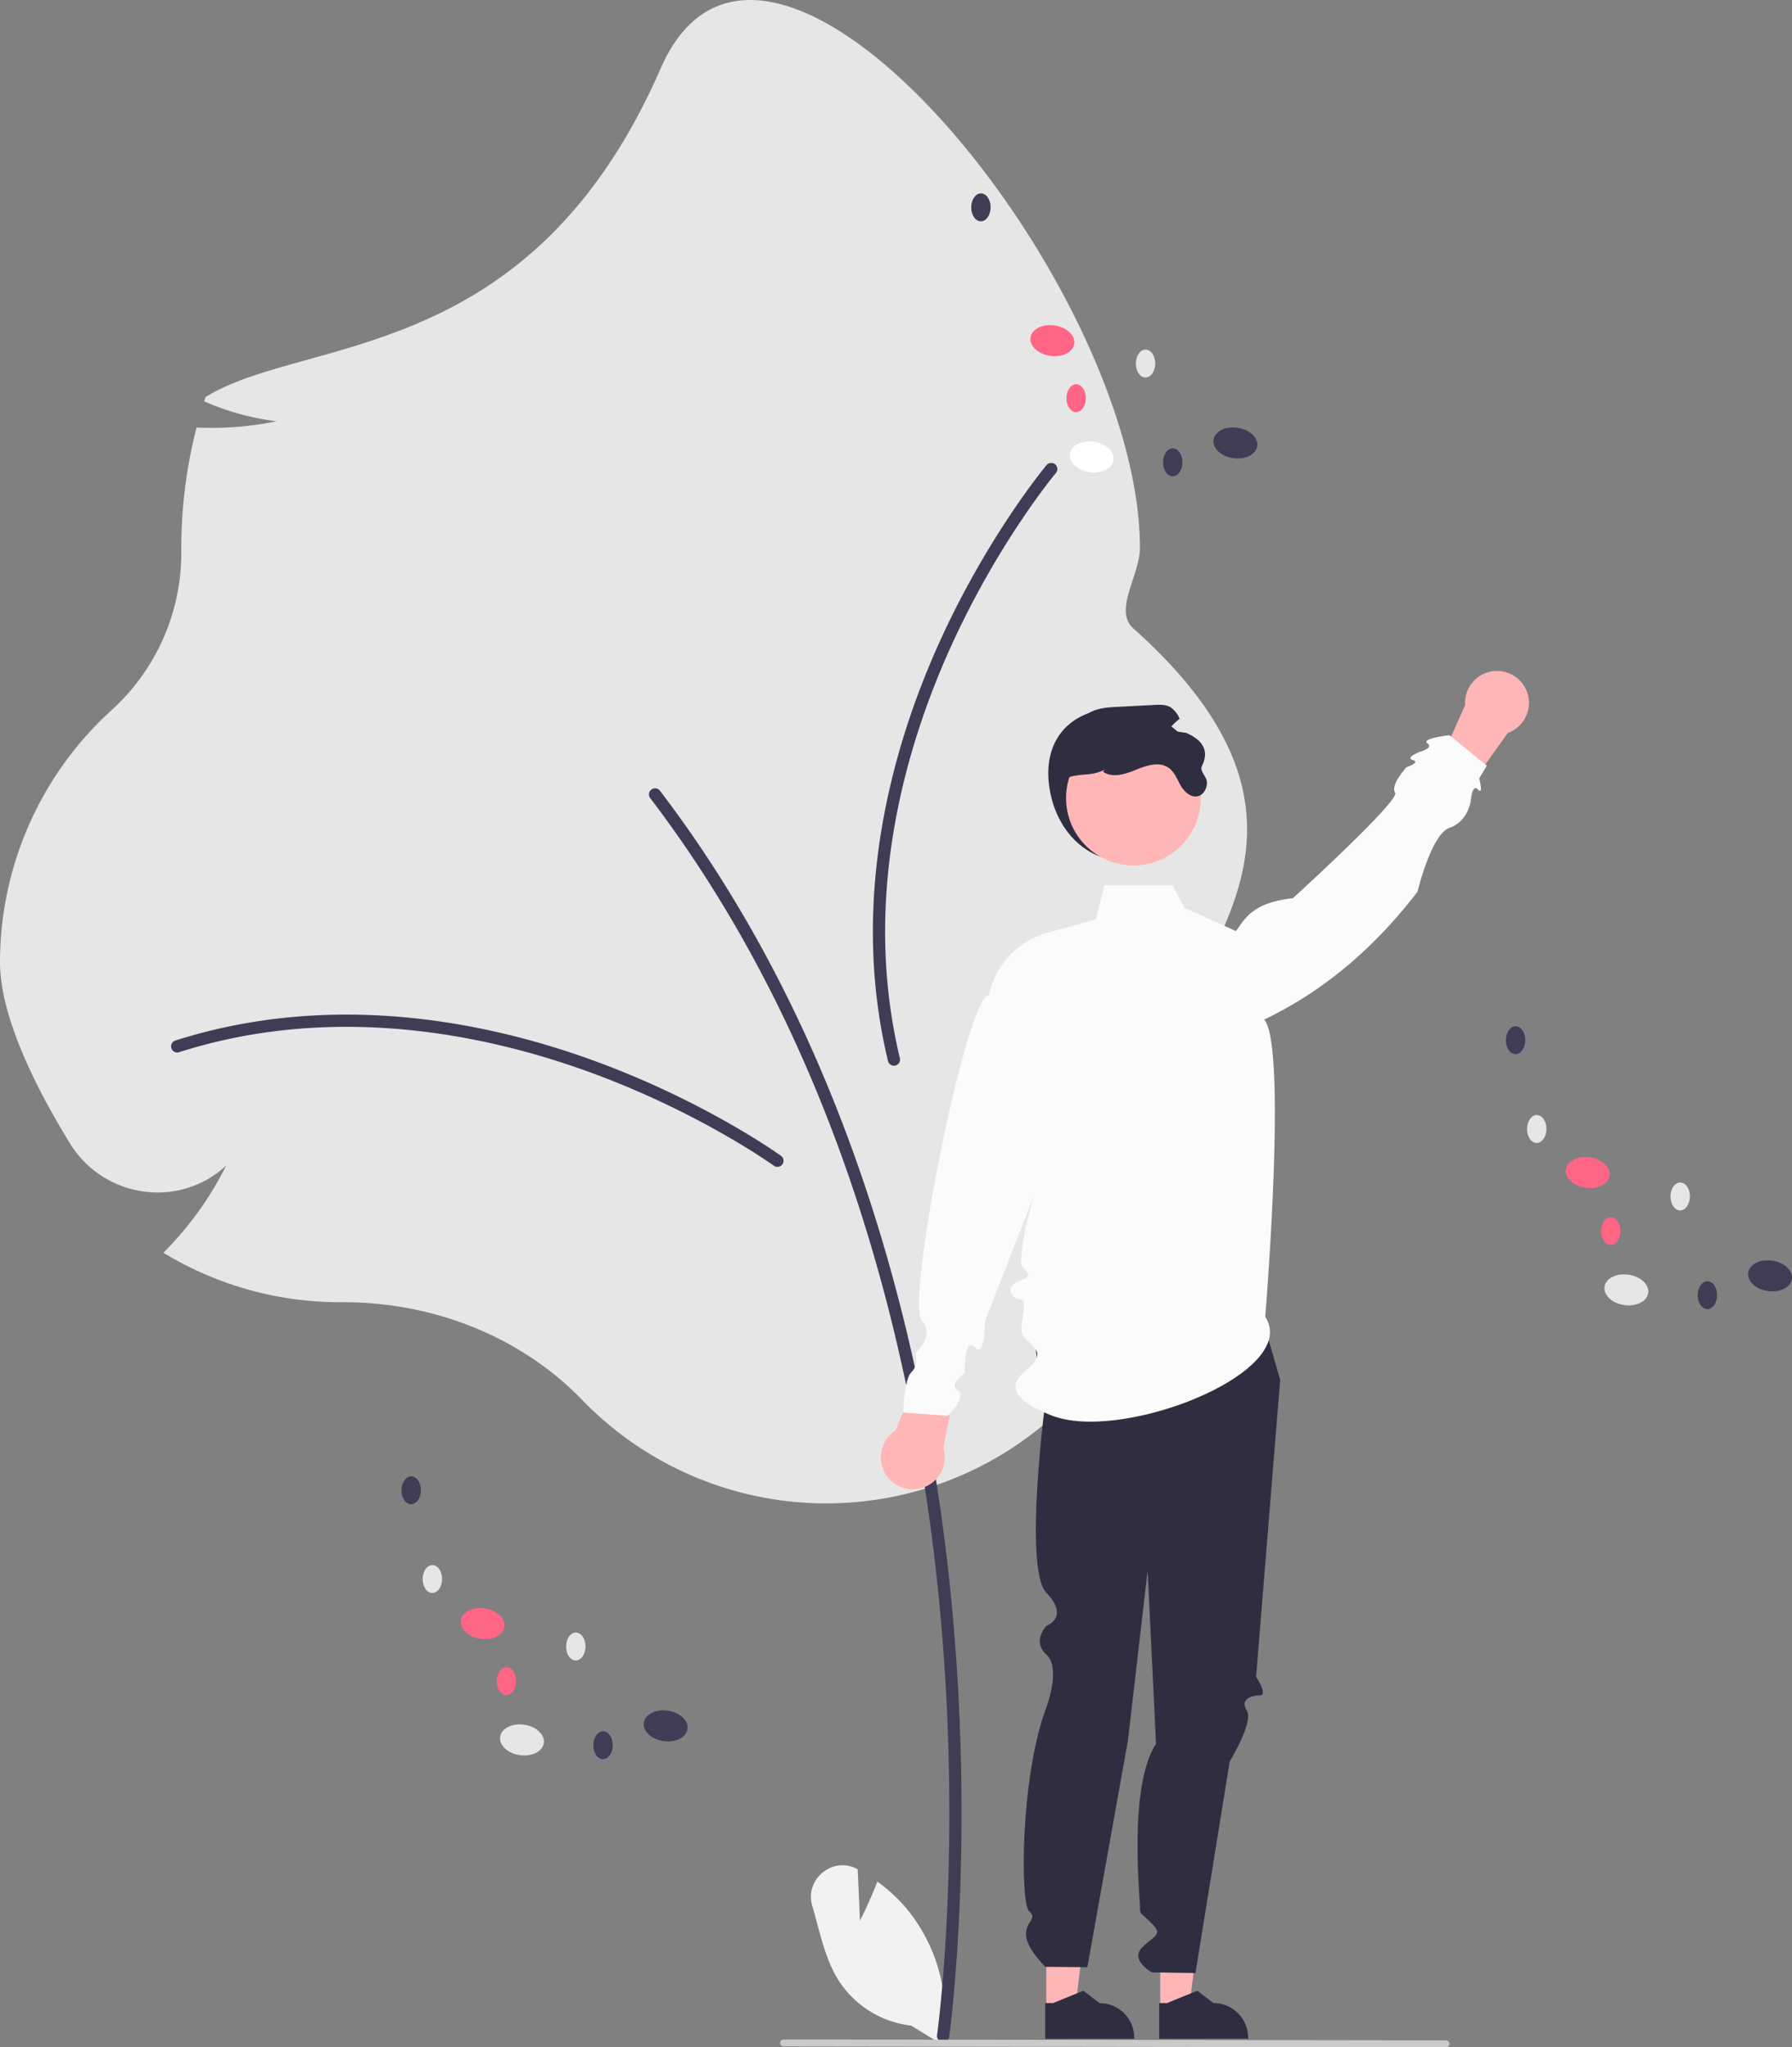 <svg xmlns="http://www.w3.org/2000/svg" data-name="Layer 1" width="613.353" height="700.561" viewBox="0 0 613.353 700.561" xmlns:xlink="http://www.w3.org/1999/xlink"><rect x="0" y="0" width="613.353" height="700.561" fill="#808080" stroke="none"/><path d="M587.667,756.931l-.782-17.576q-.122-.065-.244-.129c-8.376-4.395-17.976,3.561-15.3,12.634,2.517,8.537,4.208,17.74,8.816,25.212a34.144,34.144,0,0,0,25.038,15.779l10.642,6.516a57.215,57.215,0,0,0-12.06-46.364,55.267,55.267,0,0,0-10.157-9.438C591.072,750.285,587.667,756.931,587.667,756.931Z" transform="translate(-293.324 -99.719)" fill="#f2f2f2"/><path d="M492.391,578.564c-20.488-21.129-50.178-33.247-81.457-33.247l-1.207.003a116.315,116.315,0,0,1-58.635-15.835l-1.852-1.079,1.492-1.537a113.373,113.373,0,0,0,19.993-28.306,34.282,34.282,0,0,1-27.668,8.938,35.104,35.104,0,0,1-25.77-16.506c-10.932-17.738-23.964-42.907-23.964-62.08a116.669,116.669,0,0,1,38.063-86.091,72.651,72.651,0,0,0,24-54.171l-.006-1.453a164.774,164.774,0,0,1,4.891-39.873l.33-1.317,1.355.047a111.391,111.391,0,0,0,26.047-2.182,87.918,87.918,0,0,1-23.36-6.213l-1.458-.59.495-1.494C397.782,214.464,474.758,225.398,519.437,123.175,555.666,40.285,683.493,196.755,683.493,287.199c0,9.229-9.133,21.424-2.296,27.524,73.91,65.938,22.913,108.28,6.835,150.885-3.815,10.109,4.457,21.206,4.457,32.142,0,1.856-.047,3.771-.141,5.693l-.142,2.955-2.464-1.64a81.626,81.626,0,0,1-13.48-11.056,71.135,71.135,0,0,1-2.256,61.412c-7.746,14.619-15.239,25.085-22.272,31.105a116.29,116.29,0,0,1-159.343-7.656Z" transform="translate(-293.324 -99.719)" fill="#e6e6e6"/><path d="M616.132,798.499a2.093,2.093,0,0,0,2.07-1.798c.089-.625,8.8-63.454.977-146.956-7.225-77.116-30.429-188.191-99.939-279.415a2.094,2.094,0,1,0-3.33,2.538c68.91,90.436,91.926,200.696,99.101,277.267,7.778,83.016-.865,145.355-.953,145.975a2.095,2.095,0,0,0,2.075,2.389Z" transform="translate(-293.324 -99.719)" fill="#3f3d56"/><path d="M559.407,499.005a2.093,2.093,0,0,0,1.232-3.787c-.252-.183-25.681-18.506-63.697-32.425-35.143-12.866-88.582-24.53-143.597-7.02a2.093,2.093,0,1,0,1.27,3.989c53.888-17.15,106.359-5.679,140.888,6.963,37.473,13.72,62.427,31.7,62.675,31.88A2.085,2.085,0,0,0,559.407,499.005Z" transform="translate(-293.324 -99.719)" fill="#3f3d56"/><path d="M655.22,260.373a2.093,2.093,0,0,0-3.688-1.502c-.201.238-20.307,24.282-36.928,61.196-15.363,34.125-30.845,86.585-17.343,142.719a2.093,2.093,0,1,0,4.07-.979c-13.224-54.983,1.996-106.491,17.091-140.021,16.383-36.388,36.113-59.982,36.311-60.216A2.085,2.085,0,0,0,655.22,260.373Z" transform="translate(-293.324 -99.719)" fill="#3f3d56"/><path d="M652.386,368.317c1.766,14.25,11.641,26,26,26a26,26,0,0,0,26-26c0-14.359-11.702-24.672-26-26C663.216,340.908,650.119,350.021,652.386,368.317Z" transform="translate(-293.324 -99.719)" fill="#2f2e41"/><polygon points="397.105 687.328 407.006 687.327 411.716 649.137 397.103 649.138 397.105 687.328" fill="#ffb6b6"/><path d="M690.081,797.376l30.447-.001v-.385A11.851,11.851,0,0,0,708.677,785.139H708.676l-5.562-4.219-10.377,4.22-2.658 0Z" transform="translate(-293.324 -99.719)" fill="#2f2e41"/><polygon points="358.105 687.328 368.006 687.327 372.716 649.137 358.103 649.138 358.105 687.328" fill="#ffb6b6"/><path d="M651.081,797.376l30.447-.001v-.385A11.851,11.851,0,0,0,669.677,785.139H669.676l-5.562-4.219-10.377,4.22-2.658 0Z" transform="translate(-293.324 -99.719)" fill="#2f2e41"/><path d="M724.501,547.856l7,24L723.254,673.501s4.246,6.355,1.246,6.355-6.847,1.409-4.423,5.205-5.86,17.421-5.86,17.421l-11.717,72.374-14.929-.22s-7.59-4.228-3.33-8.504,7.26-4.276,3.26-8.276-4-2.795-4-5.898-4.008-41.016,5.496-55.559l-2.864-59.295-6.745,58.161-13.888,77.591-14.382-.118s-6.643-6.403-6.63-11.142,4.104-5.133,1.058-7.936-3.046-45.866,5.954-69.803c0,0,5.091-13.374-.012-17.957s-.006-9.827-.006-9.827,8.082-2.921-.007-11.339-.044-67.949-.044-67.949-8.843-24.031.113-33.48S724.501,547.856,724.501,547.856Z" transform="translate(-293.324 -99.719)" fill="#2f2e41"/><path d="M599.826,589.206l12.489-30.182,9.84,5.467-5.943,30.703a10.935,10.935,0,1,1-16.387-5.987Z" transform="translate(-293.324 -99.719)" fill="#ffb6b6"/><path d="M809.4,350.535l-19.003,26.568-8.345-7.554,12.745-28.558A10.935,10.935,0,1,1,809.4,350.535Z" transform="translate(-293.324 -99.719)" fill="#ffb6b6"/><path d="M726.386,550.317c12.326,19.118-49.631,43.381-73.404,33.64-4.163-1.706-18.482-7.339-8.694-15.15s-1.135-8.91-1.393-13.994c-.173-3.399,2.459-10.856-.287-10.536s-5.96-4.381.021-6.404.064-3.868.117-5.788c.572-20.955,16.65-54.287,16.65-54.287l-28.971,74.057s.214,12.812-3.48,8.897-3.426,8.757-3.426,8.757-5.494,3.834-2.335,5.968-3.401,8.694-3.401,8.694l-15.307-1.093s.24-11.371,2.853-13.885,1.33-6.471,1.33-6.471,6.805-6.023,2.243-10.914c-5.867-6.29,15.524-112.53,22.906-111.478a28.12,28.12,0,0,1,20.08-21.452l16.532-4.552,2.936-11.647h23.279l4.055,7.653,17.698,7.987c3.334-4.704,5.825-9.66,19.475-11.267,0,0,36.783-33.467,34.987-36.08s3.906-8.731,3.906-8.731,4.87-1.594,2.122-2.445,2.446-2.818,2.446-2.818,4.81-1.264,2.542-2.928,7.571-2.758,7.571-2.758l12.767,10.417-2.58,4.375s1.573,5.958-.48,3.783-2.44,4.137-2.44,4.137-1.049,6.912-7.267,8.994S778.502,404.863,778.502,404.863c-14.665,19.067-31.971,33.941-52.48,43.733C734.015,457.771,726.386,550.317,726.386,550.317Z" transform="translate(-293.324 -99.719)" fill="#fbfbfb"/><circle cx="387.937" cy="273.086" r="23.056" fill="#ffb6b6"/><path d="M657.386,375.317c.73,5.01,5,12,4,12s-8.11-20.653-1-22c5.157-.977,6.31-.12,11.13-2.21l-.68.64c3.19,2.32,7.63.89,11.27-.62,3.65-1.5,8.08-2.93,11.28-.62,2.01,1.45,2.86,3.97,4.11,6.11,1.25,2.15,3.56,4.18,5.94,3.52,1.91-.53,3.01-2.67,3-4.65s-2.588-3.864-1.72-5.64c2.573-5.264.259-8.853-5.35-11.33q-3.06-.465-6.12-.95a17.358,17.358,0,0,1,3.84-3.86,8.774,8.774,0,0,0-3.1-3.97c-1.63-.97-3.65-.9-5.54-.8q-6.33.33-12.65.66c-3.12.16-6.35.35-9.14,1.78-3.48,1.79-5.76,5.28-7.42,8.83C655.516,360.187,656.106,366.607,657.386,375.317Z" transform="translate(-293.324 -99.719)" fill="#2f2e41"/><path d="M561.476,799.973l226.75.307a1.191,1.191,0,1,0,0-2.381l-226.75-.307a1.191,1.191,0,0,0,0,2.381Z" transform="translate(-293.324 -99.719)" fill="#cacaca"/><ellipse cx="471.988" cy="695.094" rx="5.257" ry="7.557" transform="translate(-577.144 962.365) rotate(-81.722)" fill="#e6e6e6"/><ellipse cx="521.16" cy="690.296" rx="5.257" ry="7.557" transform="translate(-530.304 1006.917) rotate(-81.722)" fill="#3f3d56"/><ellipse cx="458.524" cy="655.286" rx="5.257" ry="7.557" transform="translate(-549.277 914.964) rotate(-81.722)" fill="#ff6584"/><ellipse cx="441.313" cy="640.043" rx="4.776" ry="3.322" transform="translate(-495.372 976.784) rotate(-89.567)" fill="#e6e6e6"/><ellipse cx="434.067" cy="609.671" rx="4.776" ry="3.322" transform="translate(-472.192 939.397) rotate(-89.567)" fill="#3f3d56"/><ellipse cx="490.412" cy="663.123" rx="4.776" ry="3.322" transform="translate(-469.724 1048.788) rotate(-89.567)" fill="#e6e6e6"/><ellipse cx="466.651" cy="674.987" rx="4.776" ry="3.322" transform="translate(-505.169 1036.801) rotate(-89.567)" fill="#ff6584"/><ellipse cx="499.728" cy="696.915" rx="4.776" ry="3.322" transform="translate(-494.269 1091.639) rotate(-89.567)" fill="#3f3d56"/><ellipse cx="849.988" cy="541.094" rx="5.257" ry="7.557" transform="translate(-101.173 1204.599) rotate(-81.722)" fill="#e6e6e6"/><ellipse cx="899.16" cy="536.296" rx="5.257" ry="7.557" transform="translate(-54.334 1249.151) rotate(-81.722)" fill="#3f3d56"/><ellipse cx="836.524" cy="501.286" rx="5.257" ry="7.557" transform="matrix(0.144, -0.99, 0.99, 0.144, -73.306, 1157.199)" fill="#ff6584"/><ellipse cx="819.313" cy="486.043" rx="4.776" ry="3.322" transform="translate(33.765 1201.938) rotate(-89.567)" fill="#e6e6e6"/><ellipse cx="812.067" cy="455.671" rx="4.776" ry="3.322" transform="translate(56.945 1164.55) rotate(-89.567)" fill="#3f3d56"/><ellipse cx="868.412" cy="509.123" rx="4.776" ry="3.322" transform="translate(59.414 1273.942) rotate(-89.567)" fill="#e6e6e6"/><ellipse cx="844.651" cy="520.987" rx="4.776" ry="3.322" transform="translate(23.968 1261.955) rotate(-89.567)" fill="#ff6584"/><ellipse cx="877.728" cy="542.915" rx="4.776" ry="3.322" transform="translate(34.868 1316.793) rotate(-89.567)" fill="#3f3d56"/><ellipse cx="666.988" cy="256.094" rx="5.257" ry="7.557" transform="translate(24.205 779.541) rotate(-81.722)" fill="#fff"/><ellipse cx="716.16" cy="251.296" rx="5.257" ry="7.557" transform="translate(71.045 824.093) rotate(-81.722)" fill="#3f3d56"/><ellipse cx="653.524" cy="216.286" rx="5.257" ry="7.557" transform="translate(52.073 732.14) rotate(-81.722)" fill="#ff6584"/><ellipse cx="636.313" cy="201.043" rx="4.776" ry="3.322" transform="translate(137.141 736.098) rotate(-89.567)" fill="#e6e6e6"/><ellipse cx="629.067" cy="170.671" rx="4.776" ry="3.322" transform="translate(160.321 698.711) rotate(-89.567)" fill="#3f3d56"/><ellipse cx="685.412" cy="224.123" rx="4.776" ry="3.322" transform="translate(162.789 808.102) rotate(-89.567)" fill="#e6e6e6"/><ellipse cx="661.651" cy="235.987" rx="4.776" ry="3.322" transform="translate(127.344 796.115) rotate(-89.567)" fill="#ff6584"/><ellipse cx="694.728" cy="257.915" rx="4.776" ry="3.322" transform="translate(138.244 850.953) rotate(-89.567)" fill="#3f3d56"/></svg>
